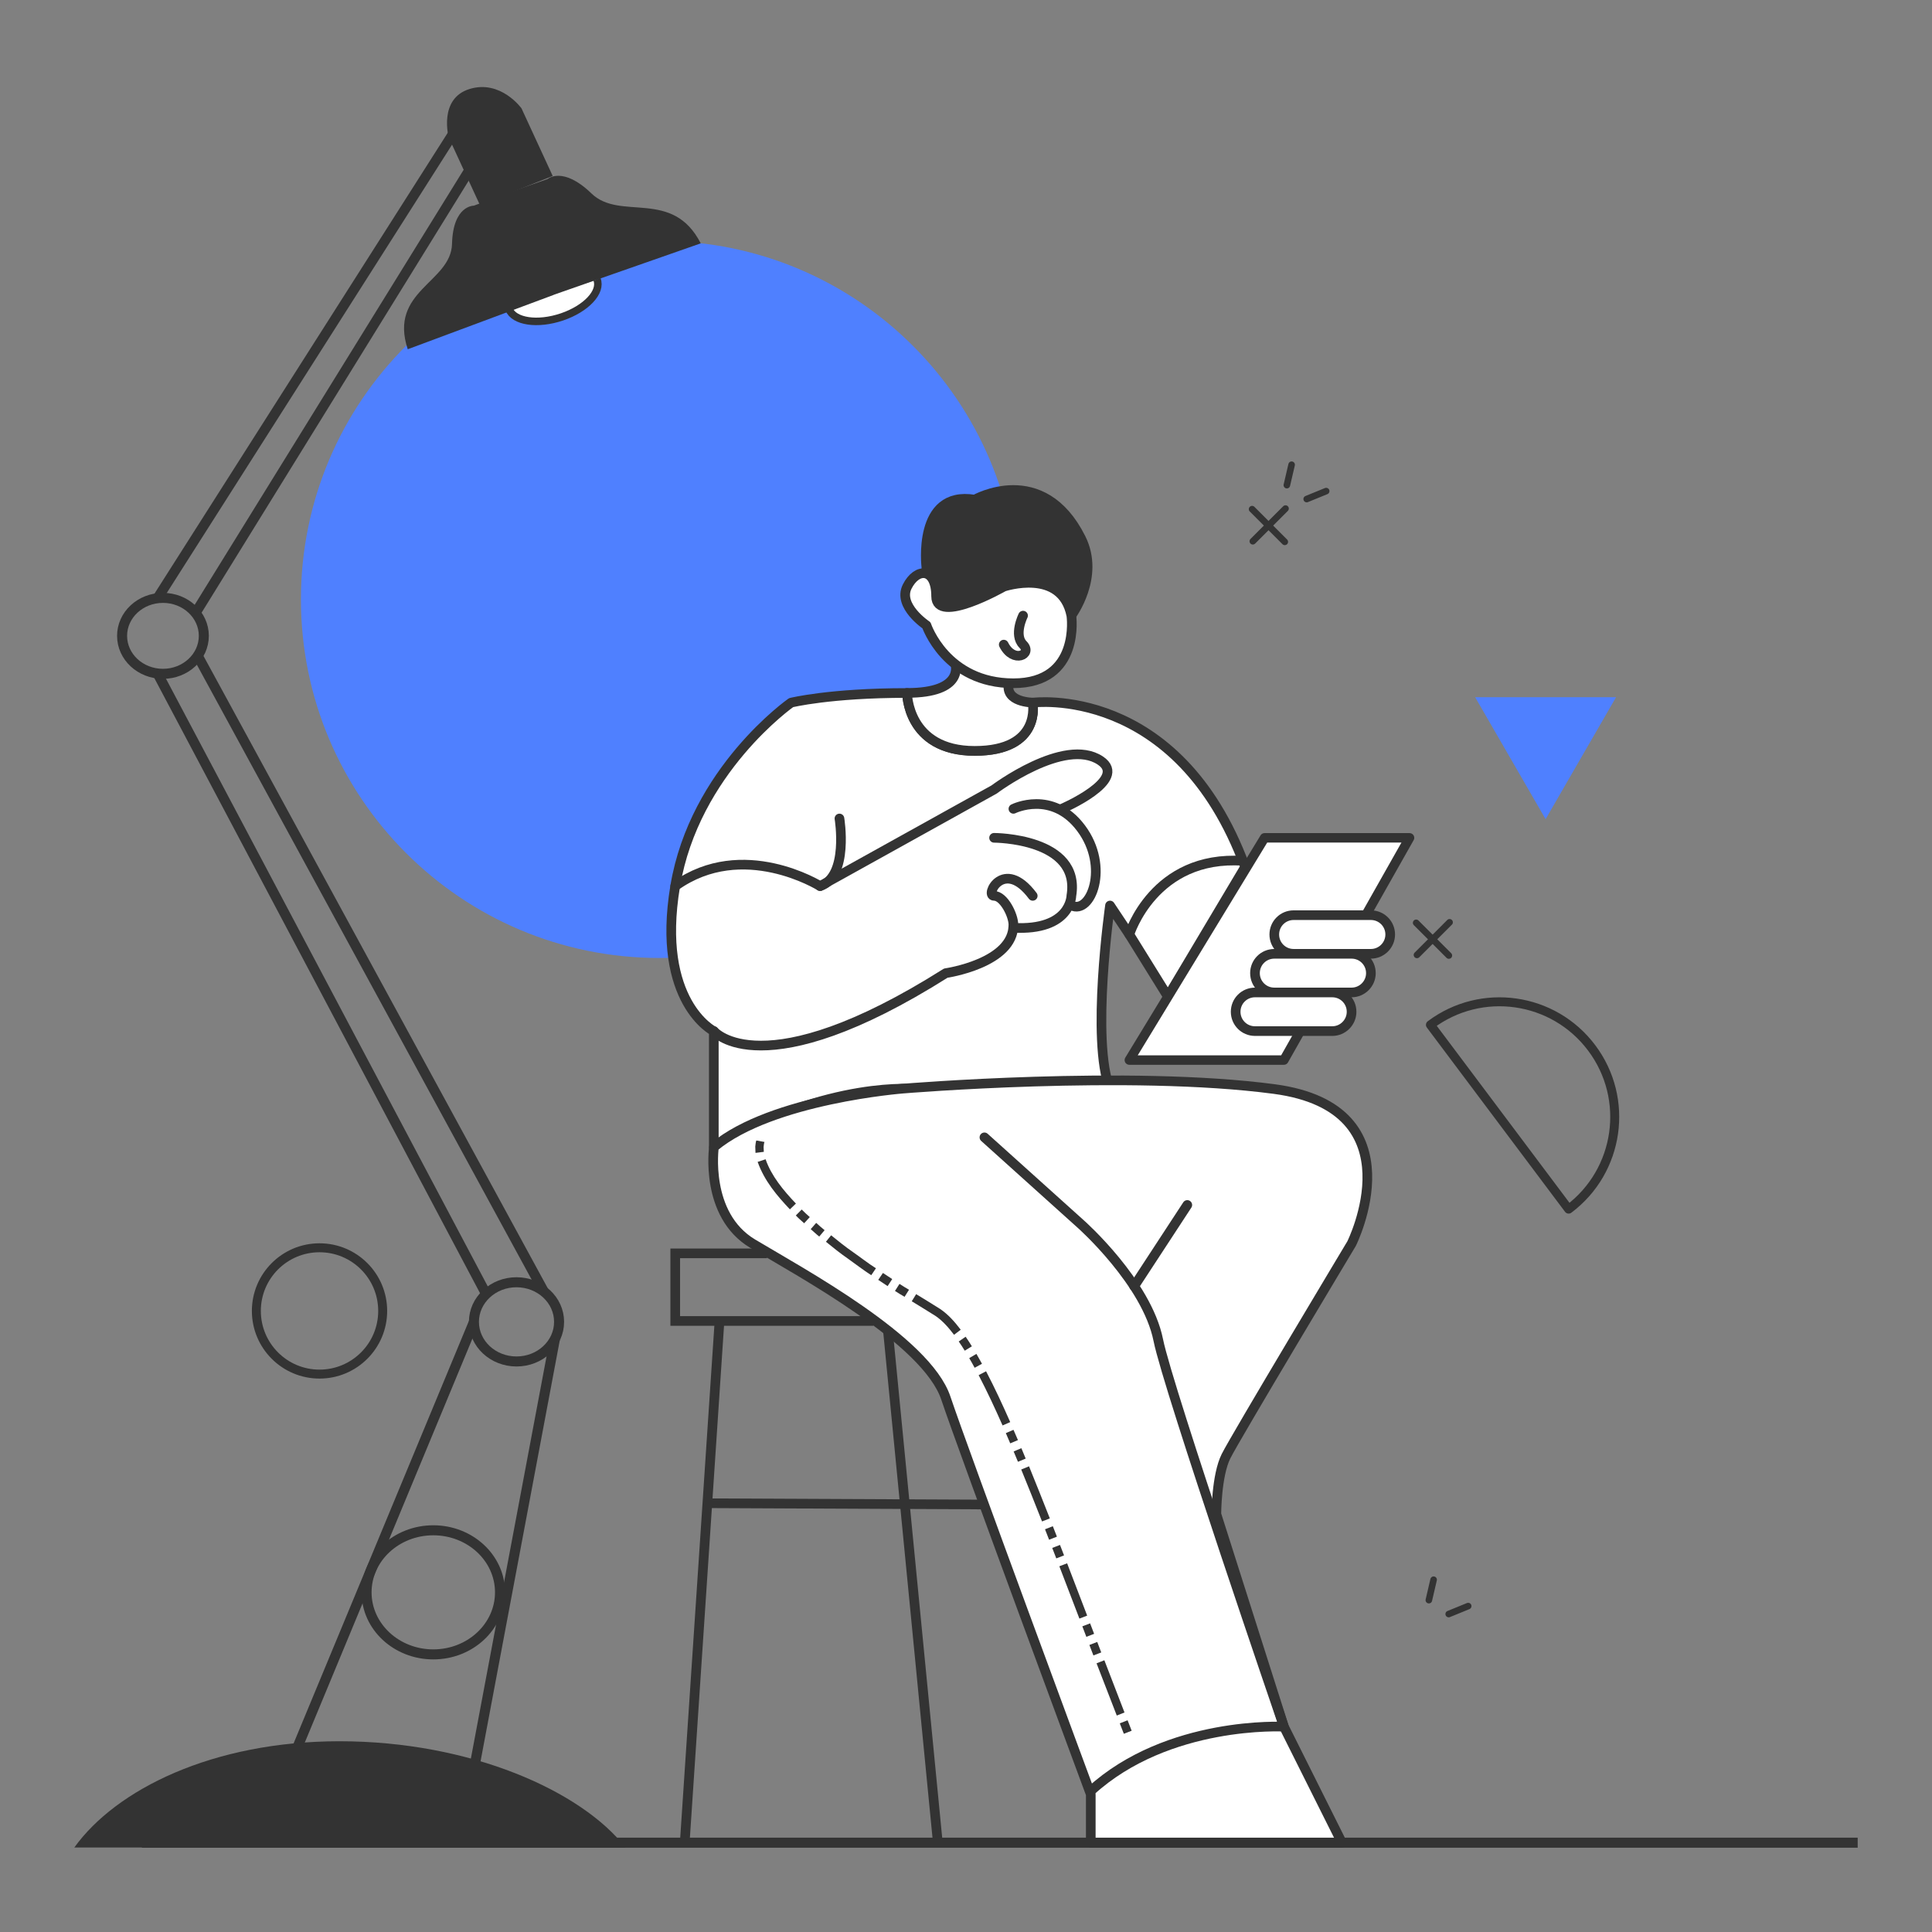 <svg width="260" height="260" viewBox="0 0 260 260" fill="none" xmlns="http://www.w3.org/2000/svg">
<rect x="0" y="0" width="260" height="260" fill="#808080" stroke="none"/>
<g clip-path="url(#clip0_1235_17813)">
<path d="M88.75 128.92C115.398 128.92 137 107.318 137 80.67C137 54.022 115.398 32.42 88.75 32.42C62.102 32.42 40.5 54.022 40.5 80.67C40.5 107.318 62.102 128.92 88.75 128.92Z" fill="#4F80FF"/>
<path d="M151.981 125.76L149.381 121.86C149.381 121.86 146.781 140.06 149.381 146.57H123.371C123.371 146.57 111.671 145.27 96.061 154.37V138.77C96.061 138.77 88.261 134.87 90.861 119.27C93.461 103.67 106.461 94.56 106.461 94.56C106.461 94.56 111.661 93.26 122.061 93.26C122.061 93.26 122.061 101.06 131.161 101.06C140.261 101.06 138.961 94.56 138.961 94.56C138.961 94.56 158.461 91.96 167.571 116.66L157.171 134.12L151.981 125.76Z" fill="white" stroke="#333333" stroke-width="1.3" stroke-miterlimit="10" stroke-linecap="round" stroke-linejoin="round"/>
<path d="M122.07 93.25C122.07 93.25 122.07 101.05 131.17 101.05C140.27 101.05 138.97 94.55 138.97 94.55C138.97 94.55 135.18 94.53 135.77 91.94C136.36 89.35 128.56 89.35 128.56 89.35C128.56 89.35 129.87 93.25 122.07 93.25Z" fill="white" stroke="#333333" stroke-width="1.3" stroke-miterlimit="10" stroke-linecap="round" stroke-linejoin="round"/>
<path d="M124.669 76.34C124.669 76.34 123.369 65.94 131.169 67.24C131.169 67.24 140.269 62.04 145.469 72.44C148.069 77.64 144.169 82.84 144.169 82.84H124.669V76.34Z" fill="#333333" stroke="#333333" stroke-width="1.3" stroke-miterlimit="10" stroke-linecap="round" stroke-linejoin="round"/>
<path d="M144.18 82.85C144.18 82.85 145.48 91.95 136.38 91.95C127.28 91.95 124.68 84.15 124.68 84.15C124.68 84.15 120.78 81.55 122.08 78.95C123.38 76.35 125.98 76.35 125.98 80.25C125.98 84.15 135.08 78.95 135.08 78.95C135.08 78.95 142.88 76.34 144.18 82.85Z" fill="white" stroke="#333333" stroke-width="1.3" stroke-miterlimit="10" stroke-linecap="round" stroke-linejoin="round"/>
<path d="M146.781 247.98H180.591L172.791 232.38L163.691 203.77C163.691 203.77 163.691 198.57 164.991 195.97C166.291 193.37 181.891 167.36 181.891 167.36C181.891 167.36 190.991 149.16 171.491 146.56C151.991 143.96 121.531 146.5 121.531 146.5C121.531 146.5 103.881 147.86 96.081 154.36C96.081 154.36 94.781 163.46 101.281 167.36C107.781 171.26 124.691 180.36 127.291 188.16C129.501 194.8 146.791 241.47 146.791 241.47V247.98H146.781Z" fill="white" stroke="#333333" stroke-width="1.3" stroke-miterlimit="10" stroke-linecap="round" stroke-linejoin="round"/>
<path d="M170.18 112.75L151.98 142.66H172.78L189.69 112.75H170.18Z" fill="white" stroke="#333333" stroke-width="1.27" stroke-miterlimit="10" stroke-linecap="round" stroke-linejoin="round"/>
<path d="M112.969 110.15C112.969 110.15 114.269 117.95 110.369 119.25C110.369 119.25 99.969 112.75 90.869 119.25" stroke="#333333" stroke-width="1.3" stroke-miterlimit="10" stroke-linecap="round" stroke-linejoin="round"/>
<path d="M96.07 138.76C96.07 138.76 102.57 146.56 127.28 130.96C127.28 130.96 136.38 129.66 136.38 124.46C136.38 123.16 135.08 120.56 133.78 120.56C132.48 120.56 135.08 115.36 138.98 120.56" stroke="#333333" stroke-width="1.3" stroke-miterlimit="10" stroke-linecap="round" stroke-linejoin="round"/>
<path d="M133.779 112.75C133.779 112.75 145.479 112.75 144.179 120.55C144.179 120.55 144.129 125.28 136.359 124.86" stroke="#333333" stroke-width="1.3" stroke-miterlimit="10" stroke-linecap="round" stroke-linejoin="round"/>
<path d="M136.381 108.85C136.381 108.85 141.581 106.25 145.481 111.45C149.381 116.65 146.781 123.15 144.181 121.85" stroke="#333333" stroke-width="1.3" stroke-miterlimit="10" stroke-linecap="round" stroke-linejoin="round"/>
<path d="M110.369 119.25L133.779 106.25C133.779 106.25 143.239 99.12 148.079 102.35C151.979 104.95 142.879 108.85 142.879 108.85" stroke="#333333" stroke-width="1.3" stroke-miterlimit="10" stroke-linecap="round" stroke-linejoin="round"/>
<path d="M151.98 125.76C151.98 125.76 155.27 115.04 167.28 115.85" stroke="#333333" stroke-width="1.3" stroke-miterlimit="10" stroke-linecap="round" stroke-linejoin="round"/>
<path d="M132.48 153.06L145.48 164.76C145.48 164.76 154.33 172.61 155.88 180.36C157.18 186.86 172.78 232.37 172.78 232.37C172.78 232.37 157.18 231.52 146.77 241.04" stroke="#333333" stroke-width="1.3" stroke-miterlimit="10" stroke-linecap="round" stroke-linejoin="round"/>
<path d="M137.68 82.85C137.68 82.85 136.38 85.45 137.68 86.75C138.98 88.05 136.38 89.35 135.08 86.75" stroke="#333333" stroke-width="1.3" stroke-miterlimit="10" stroke-linecap="round" stroke-linejoin="round"/>
<path d="M117.519 177.77H90.869V168.67H103.219" stroke="#333333" stroke-width="1.3" stroke-miterlimit="10"/>
<path d="M92.148 247.98L96.828 177.77" stroke="#333333" stroke-width="1.3" stroke-miterlimit="10"/>
<path d="M126.209 247.98L119.469 178.82" stroke="#333333" stroke-width="1.3" stroke-miterlimit="10"/>
<path d="M95.199 202.3L132.479 202.47" stroke="#333333" stroke-width="1.3" stroke-miterlimit="10"/>
<path d="M19.1 247.98H250" stroke="#333333" stroke-width="1.349" stroke-miterlimit="10"/>
<path d="M21.93 90.68C24.967 90.68 27.43 88.392 27.43 85.57C27.43 82.748 24.967 80.46 21.93 80.46C18.892 80.46 16.43 82.748 16.43 85.57C16.43 88.392 18.892 90.68 21.93 90.68Z" stroke="#333333" stroke-width="1.349" stroke-miterlimit="10"/>
<path d="M69.509 183.22C72.674 183.22 75.239 180.834 75.239 177.89C75.239 174.946 72.674 172.56 69.509 172.56C66.345 172.56 63.779 174.946 63.779 177.89C63.779 180.834 66.345 183.22 69.509 183.22Z" stroke="#333333" stroke-width="1.349" stroke-miterlimit="10"/>
<path d="M58.31 222.64C63.27 222.64 67.29 218.902 67.29 214.29C67.29 209.678 63.27 205.94 58.31 205.94C53.351 205.94 49.33 209.678 49.33 214.29C49.33 218.902 53.351 222.64 58.31 222.64Z" stroke="#333333" stroke-width="1.349" stroke-miterlimit="10"/>
<path d="M61.079 17.83L21.199 80.5" stroke="#333333" stroke-width="1.349" stroke-miterlimit="10"/>
<path d="M63.88 21.73L26.09 82.85" stroke="#333333" stroke-width="1.349" stroke-miterlimit="10"/>
<path d="M21.199 90.63L65.279 173.87" stroke="#333333" stroke-width="1.349" stroke-miterlimit="10"/>
<path d="M26.609 88.26L73.189 173.81" stroke="#333333" stroke-width="1.349" stroke-miterlimit="10"/>
<path d="M63.78 177.89L40.09 234.98" stroke="#333333" stroke-width="1.349" stroke-miterlimit="10"/>
<path d="M74.681 180.19L63.881 237.58" stroke="#333333" stroke-width="1.349" stroke-miterlimit="10"/>
<path d="M84.17 248.63C78.26 241.03 63.33 234.33 45.69 234.33C28.59 234.33 15.6 240.83 10 248.63H84.17Z" fill="#333333"/>
<path d="M80.34 37.59C81 39.28 78.89 41.54 75.62 42.65C72.35 43.76 69.17 43.29 68.5 41.6" fill="white"/>
<path d="M80.34 37.59C81 39.28 78.89 41.54 75.62 42.65C72.35 43.76 69.17 43.29 68.5 41.6" stroke="#333333" stroke-width="1.012" stroke-miterlimit="10"/>
<path d="M64.58 27.58L60.38 18.48C60.38 18.48 58.98 13.28 63.18 11.98C67.38 10.68 70.18 14.58 70.18 14.58L74.38 23.68L64.58 27.58Z" fill="#333333"/>
<path d="M74.351 39.73L94.301 32.75C90.501 25.32 83.481 29.79 79.601 26.04C75.721 22.29 73.701 24.09 73.701 24.09L68.681 25.85L68.741 25.83L63.761 27.68C63.761 27.68 60.961 27.62 60.831 32.82C60.701 38.02 52.271 39.13 54.871 47L74.661 39.63L74.351 39.73Z" fill="#333333"/>
<path d="M159.781 162.16L152.631 173.09" stroke="#333333" stroke-width="1.3" stroke-miterlimit="10" stroke-linecap="round" stroke-linejoin="round"/>
<path d="M101.961 156.36C102.861 158.91 104.561 160.91 106.301 162.75L107.111 161.97C105.421 160.2 103.801 158.24 103.031 156.01L101.961 156.36Z" fill="#333333"/>
<path d="M101.781 153.48L102.881 153.68C102.791 153.89 102.801 154.13 102.761 154.35L102.791 155.01L101.671 155.15L101.641 154.3C101.681 154.03 101.681 153.75 101.781 153.48Z" fill="#333333"/>
<path d="M107.1 163.57L107.89 162.77C108.23 163.13 108.61 163.46 108.98 163.79L108.22 164.62C107.83 164.27 107.45 163.95 107.1 163.57Z" fill="#333333"/>
<path d="M111.15 167.11C112.13 167.91 113.12 168.7 114.16 169.42C115.19 170.15 116.19 170.93 117.25 171.61L117.88 170.68C116.82 170.01 115.84 169.23 114.82 168.52C113.79 167.81 112.82 167.03 111.85 166.24L111.15 167.11Z" fill="#333333"/>
<path d="M109.102 165.41L109.842 164.57C110.212 164.9 110.572 165.24 110.972 165.55L110.252 166.41C109.852 166.1 109.482 165.74 109.102 165.41Z" fill="#333333"/>
<path d="M118.191 172.24L118.821 171.31L120.071 172.13L119.451 173.08L118.191 172.24Z" fill="#333333"/>
<path d="M122.701 175.12C123.761 175.78 124.881 176.44 125.891 177.09C126.841 177.73 127.651 178.66 128.391 179.63L129.291 178.95C128.511 177.93 127.651 176.92 126.511 176.15C125.411 175.44 124.371 174.83 123.291 174.16L122.701 175.12Z" fill="#333333"/>
<path d="M120.441 173.73L121.051 172.78C121.471 173.06 121.901 173.31 122.331 173.57L121.731 174.52C121.301 174.26 120.861 174.01 120.441 173.73Z" fill="#333333"/>
<path d="M129.021 180.53L129.951 179.89C130.251 180.31 130.511 180.74 130.791 181.18L129.831 181.77C129.571 181.35 129.311 180.93 129.021 180.53Z" fill="#333333"/>
<path d="M131.701 185.06C132.851 187.27 133.911 189.54 134.921 191.83L135.951 191.38C134.931 189.07 133.871 186.78 132.701 184.54L131.701 185.06Z" fill="#333333"/>
<path d="M130.432 182.77L131.402 182.2C131.662 182.64 131.902 183.08 132.152 183.53L131.162 184.07C130.922 183.63 130.692 183.19 130.432 182.77Z" fill="#333333"/>
<path d="M135.361 192.86L136.391 192.42L136.991 193.8L135.951 194.24L135.361 192.86Z" fill="#333333"/>
<path d="M137.432 197.76C138.382 200.08 139.312 202.41 140.232 204.75L141.282 204.34C140.362 202 139.432 199.66 138.482 197.33L137.432 197.76Z" fill="#333333"/>
<path d="M136.412 195.33L137.452 194.89L138.032 196.29L136.992 196.72L136.412 195.33Z" fill="#333333"/>
<path d="M141.685 205.392L140.633 205.803L141.182 207.209L142.235 206.798L141.685 205.392Z" fill="#333333"/>
<path d="M143.608 210.382L142.562 210.783L145.261 217.824L146.307 217.423L143.608 210.382Z" fill="#333333"/>
<path d="M142.65 207.91L141.605 208.314L142.151 209.722L143.195 209.318L142.65 207.91Z" fill="#333333"/>
<path d="M146.702 218.465L145.656 218.865L146.196 220.276L147.242 219.875L146.702 218.465Z" fill="#333333"/>
<path d="M147.57 223.84L150.29 230.87L151.33 230.46L148.62 223.43L147.57 223.84Z" fill="#333333"/>
<path d="M147.661 220.967L146.605 221.371L147.146 222.781L148.201 222.377L147.661 220.967Z" fill="#333333"/>
<path d="M151.746 231.508L150.693 231.918L151.241 233.325L152.294 232.915L151.746 231.508Z" fill="#333333"/>
<path d="M43 184.92C47.694 184.92 51.5 181.114 51.5 176.42C51.5 171.726 47.694 167.92 43 167.92C38.306 167.92 34.5 171.726 34.5 176.42C34.5 181.114 38.306 184.92 43 184.92Z" stroke="#333333" stroke-width="1.206" stroke-miterlimit="10" stroke-linecap="round" stroke-linejoin="round"/>
<path d="M192.5 137.92C199.35 132.78 209.06 134.17 214.2 141.02C219.34 147.87 217.95 157.58 211.1 162.72L192.5 137.92Z" stroke="#333333" stroke-width="1.206" stroke-miterlimit="10" stroke-linecap="round" stroke-linejoin="round"/>
<path d="M168.5 68.52L172.9 72.92" stroke="#333333" stroke-width="0.884" stroke-miterlimit="10" stroke-linecap="round" stroke-linejoin="round"/>
<path d="M173.82 62.54L173.18 65.29" stroke="#333333" stroke-width="0.884" stroke-miterlimit="10" stroke-linecap="round" stroke-linejoin="round"/>
<path d="M173 68.44L168.6 72.84" stroke="#333333" stroke-width="0.884" stroke-miterlimit="10" stroke-linecap="round" stroke-linejoin="round"/>
<path d="M190.58 124.19L194.98 128.59" stroke="#333333" stroke-width="0.884" stroke-miterlimit="10" stroke-linecap="round" stroke-linejoin="round"/>
<path d="M195.079 124.12L190.689 128.51" stroke="#333333" stroke-width="0.884" stroke-miterlimit="10" stroke-linecap="round" stroke-linejoin="round"/>
<path d="M178.47 66.09L175.85 67.16" stroke="#333333" stroke-width="0.884" stroke-miterlimit="10" stroke-linecap="round" stroke-linejoin="round"/>
<path d="M217.48 93.83H198.52L208 110.24L217.48 93.83Z" fill="#4F80FF"/>
<path d="M192.929 212.59L192.289 215.34" stroke="#333333" stroke-width="0.884" stroke-miterlimit="10" stroke-linecap="round" stroke-linejoin="round"/>
<path d="M197.581 216.14L194.961 217.21" stroke="#333333" stroke-width="0.884" stroke-miterlimit="10" stroke-linecap="round" stroke-linejoin="round"/>
<path d="M184.488 128.36H174.088C172.648 128.36 171.488 127.2 171.488 125.76C171.488 124.32 172.648 123.16 174.088 123.16H184.488C185.928 123.16 187.088 124.32 187.088 125.76C187.088 127.19 185.918 128.36 184.488 128.36Z" fill="white" stroke="#333333" stroke-width="1.3" stroke-miterlimit="10" stroke-linecap="round" stroke-linejoin="round"/>
<path d="M181.889 133.56H171.489C170.049 133.56 168.889 132.4 168.889 130.96C168.889 129.52 170.049 128.36 171.489 128.36H181.889C183.329 128.36 184.489 129.52 184.489 130.96C184.489 132.39 183.319 133.56 181.889 133.56Z" fill="white" stroke="#333333" stroke-width="1.3" stroke-miterlimit="10" stroke-linecap="round" stroke-linejoin="round"/>
<path d="M179.289 138.76H168.889C167.449 138.76 166.289 137.6 166.289 136.16C166.289 134.72 167.449 133.56 168.889 133.56H179.289C180.729 133.56 181.889 134.72 181.889 136.16C181.889 137.59 180.719 138.76 179.289 138.76Z" fill="white" stroke="#333333" stroke-width="1.3" stroke-miterlimit="10" stroke-linecap="round" stroke-linejoin="round"/>
</g>
<defs>
<clipPath id="clip0_1235_17813">
<rect width="240" height="238.66" fill="white" transform="translate(10 10)"/>
</clipPath>
</defs>
</svg>
